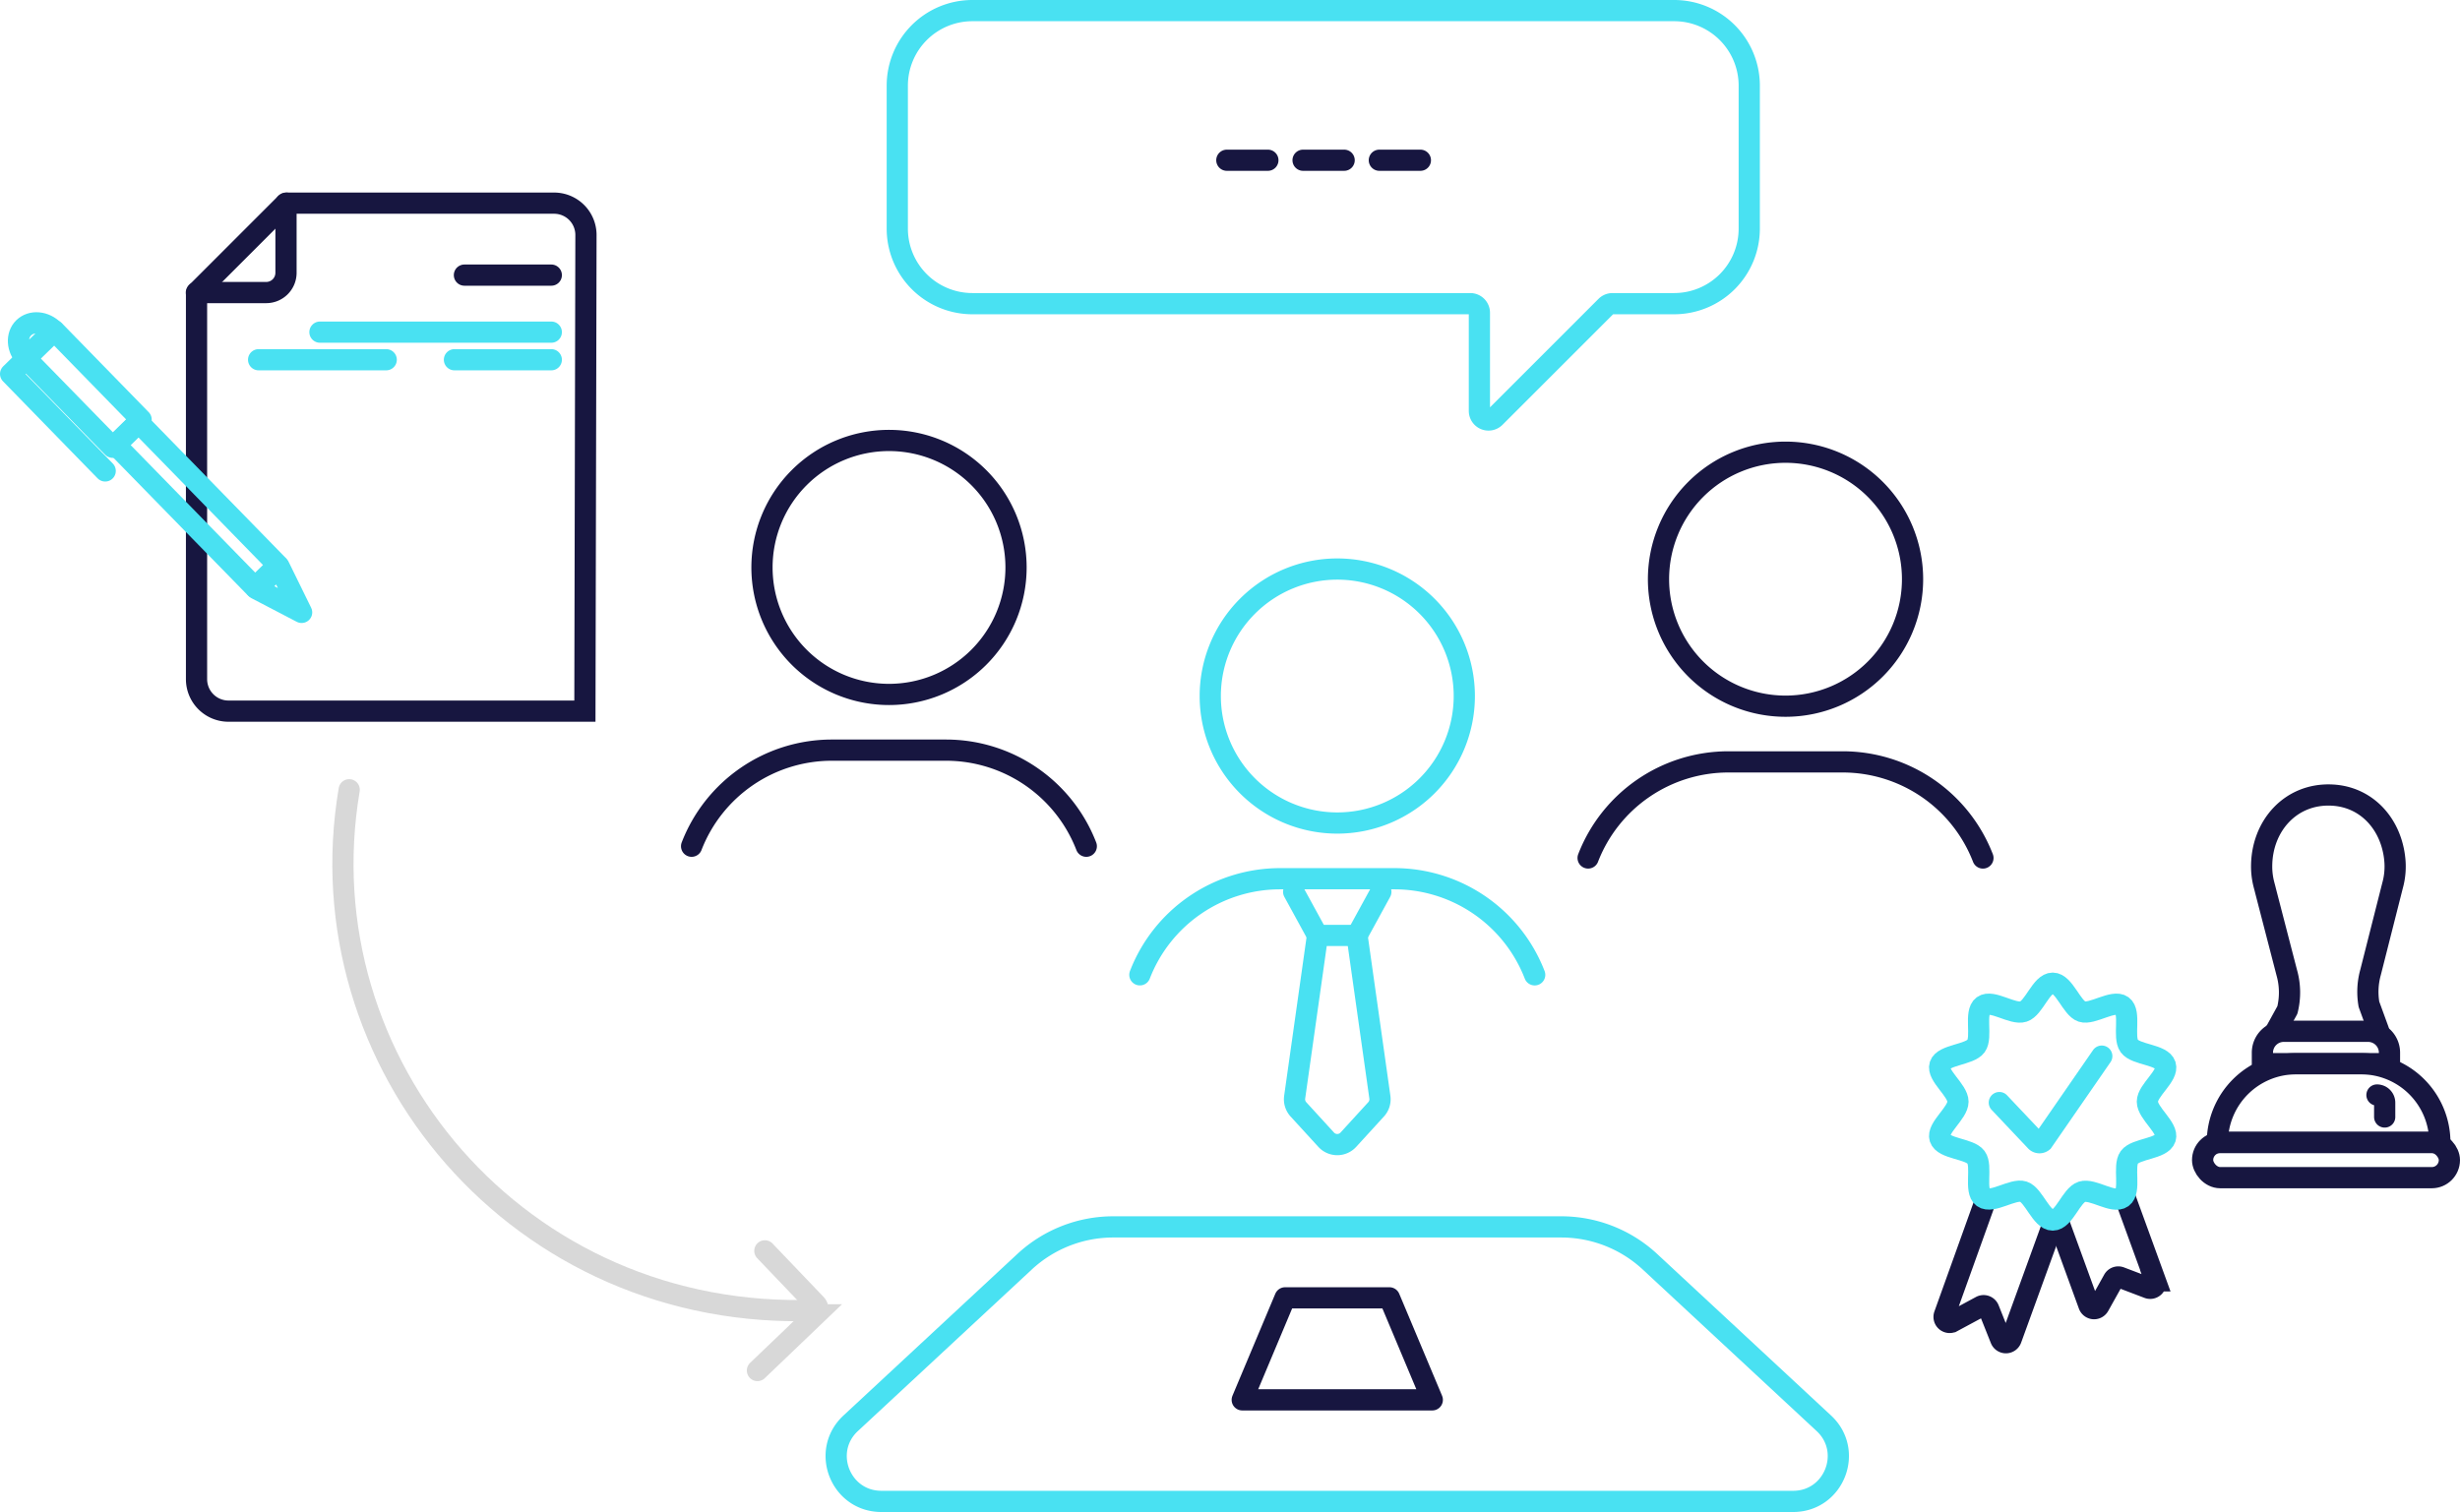 <svg id="Layer_1" data-name="Layer 1" xmlns="http://www.w3.org/2000/svg" viewBox="0 0 927.65 570.32"><title>flow</title><path d="M501.6,437H685.79a3.44,3.44,0,0,1,3.45,3.44v37a3.44,3.44,0,0,0,5.88,2.43L737,438a3.47,3.47,0,0,1,2.44-1h23.3A28.31,28.31,0,0,0,791,408.71V354.78a28.31,28.31,0,0,0-28.31-28.32H498.05a28.32,28.32,0,0,0-28.32,28.32v53.93A28.32,28.32,0,0,0,498.05,437h23.3" transform="translate(-131.37 -322.46)" style="fill:none;stroke:#49e1f2;stroke-linecap:round;stroke-linejoin:round;stroke-width:8px"/><path d="M651.71,736.3l-8.62-61H628.2l-8.62,61a5.64,5.64,0,0,0,1.42,4.61l10.46,11.44a5.67,5.67,0,0,0,8.37,0l10.45-11.44A5.61,5.61,0,0,0,651.71,736.3Z" transform="translate(-131.37 -322.46)" style="fill:none;stroke:#49e1f2;stroke-linecap:round;stroke-linejoin:round;stroke-width:8px"/><line x1="511.72" y1="352.82" x2="520.71" y2="336.38" style="fill:none;stroke:#49e1f2;stroke-linecap:round;stroke-linejoin:round;stroke-width:8px"/><line x1="487.83" y1="336.38" x2="496.82" y2="352.82" style="fill:none;stroke:#49e1f2;stroke-linecap:round;stroke-linejoin:round;stroke-width:8px"/><path d="M466.61,584.4a47.9,47.9,0,1,1,47.9-47.9A47.9,47.9,0,0,1,466.61,584.4Z" transform="translate(-131.37 -322.46)" style="fill:none;stroke:#171640;stroke-linecap:round;stroke-linejoin:round;stroke-width:8px"/><path d="M635.65,632.9a47.9,47.9,0,1,1,47.9-47.9A47.9,47.9,0,0,1,635.65,632.9Z" transform="translate(-131.37 -322.46)" style="fill:none;stroke:#49e1f2;stroke-linecap:round;stroke-linejoin:round;stroke-width:8px"/><path d="M561.21,690.15a56.71,56.71,0,0,1,52.89-36.24h43.09a56.72,56.72,0,0,1,52.9,36.25" transform="translate(-131.37 -322.46)" style="fill:none;stroke:#49e1f2;stroke-linecap:round;stroke-linejoin:round;stroke-width:8px"/><path d="M392.17,641.65a56.7,56.7,0,0,1,52.89-36.24h43.09A56.71,56.71,0,0,1,541,641.65" transform="translate(-131.37 -322.46)" style="fill:none;stroke:#171640;stroke-linecap:round;stroke-linejoin:round;stroke-width:8px"/><path d="M804.68,588.83a47.9,47.9,0,1,1,47.9-47.9A47.89,47.89,0,0,1,804.68,588.83Z" transform="translate(-131.37 -322.46)" style="fill:none;stroke:#171640;stroke-linecap:round;stroke-linejoin:round;stroke-width:8px"/><path d="M730.24,646.08a56.73,56.73,0,0,1,52.9-36.24h43.09a56.71,56.71,0,0,1,52.89,36.25" transform="translate(-131.37 -322.46)" style="fill:none;stroke:#171640;stroke-linecap:round;stroke-linejoin:round;stroke-width:8px"/><path d="M753.57,798.39a49.16,49.16,0,0,0-33.46-13.15H551.18a49.16,49.16,0,0,0-33.46,13.15l-65.57,60.93c-11.32,10.52-3.87,29.46,11.58,29.46H807.56c15.45,0,22.89-18.94,11.58-29.46Z" transform="translate(-131.37 -322.46)" style="fill:none;stroke:#49e1f2;stroke-linecap:round;stroke-linejoin:round;stroke-width:8px"/><polygon points="540.11 528.02 468.44 528.02 484.6 489.54 523.95 489.54 540.11 528.02" style="fill:none;stroke:#171640;stroke-linecap:round;stroke-linejoin:round;stroke-width:8px"/><path d="M1028.27,711.08l-3.58-9.8a27.43,27.43,0,0,1,.61-12.09l8.29-32.72h0a26.73,26.73,0,0,0,.85-9.75c-1.25-13.22-10.41-23.7-23.67-24.36-15.52-.77-26.55,11.58-26.55,26.93a26.89,26.89,0,0,0,.9,6.94c.19.74.4,1.47.57,2.21l8,30.88a27.4,27.4,0,0,1,.24,14.1l-4.21,7.66" transform="translate(-131.37 -322.46)" style="fill:none;stroke:#171640;stroke-linecap:round;stroke-linejoin:round;stroke-width:8px"/><path d="M861.21,389H893a8.06,8.06,0,0,1,8.06,8.06v4.15a0,0,0,0,1,0,0H853.14a0,0,0,0,1,0,0v-4.15A8.06,8.06,0,0,1,861.21,389Z" style="fill:none;stroke:#171640;stroke-linecap:round;stroke-linejoin:round;stroke-width:8px"/><path d="M865.85,401.23h24.5a29.7,29.7,0,0,1,29.7,29.7v0a0,0,0,0,1,0,0H836.15a0,0,0,0,1,0,0v0A29.7,29.7,0,0,1,865.85,401.23Z" style="fill:none;stroke:#171640;stroke-linecap:round;stroke-linejoin:round;stroke-width:8px"/><path d="M1027.71,735.49a2.91,2.91,0,0,1,2.91,2.91v5.38" transform="translate(-131.37 -322.46)" style="fill:none;stroke:#171640;stroke-linecap:round;stroke-linejoin:round;stroke-width:8px"/><rect x="830.59" y="430.93" width="93.06" height="13.28" rx="6.64" style="fill:none;stroke:#171640;stroke-linecap:round;stroke-linejoin:round;stroke-width:8px"/><line x1="97.52" y1="135.69" x2="145.64" y2="135.69" style="fill:none;stroke:#49e1f2;stroke-linecap:round;stroke-miterlimit:10;stroke-width:8px"/><line x1="171.37" y1="135.69" x2="207.89" y2="135.69" style="fill:none;stroke:#49e1f2;stroke-linecap:round;stroke-miterlimit:10;stroke-width:8px"/><line x1="120.65" y1="125.28" x2="207.89" y2="125.28" style="fill:none;stroke:#49e1f2;stroke-linecap:round;stroke-miterlimit:10;stroke-width:8px"/><line x1="175.13" y1="103.77" x2="207.89" y2="103.77" style="fill:none;stroke:#171640;stroke-linecap:round;stroke-miterlimit:10;stroke-width:8px"/><path d="M351.93,590.7H217.48a12.06,12.06,0,0,1-12-12.05V433.51a1.67,1.67,0,0,1,.5-1.19l32.74-32.74a1.65,1.65,0,0,1,1.19-.49H340.33a12,12,0,0,1,12,12Z" transform="translate(-131.37 -322.46)" style="fill:none;stroke:#171640;stroke-linecap:round;stroke-miterlimit:10;stroke-width:8px"/><path d="M205.43,432.81h26.32a7.46,7.46,0,0,0,7.47-7.47V399.09" transform="translate(-131.37 -322.46)" style="fill:none;stroke:#171640;stroke-linecap:round;stroke-miterlimit:10;stroke-width:8px"/><polygon points="47.13 152.03 53.21 158.26 45.8 165.49 42.5 168.71 34.93 160.97 9.88 135.31 9.75 135.18 20.49 124.72 39.24 143.94 47.13 152.03" style="fill:none;stroke:#49e1f2;stroke-linecap:round;stroke-linejoin:round;stroke-width:8px"/><path d="M140.32,446.1c-2.91,2.85-2.58,7.93.72,11.32l10.59-10.31C148.29,443.7,143.26,443.26,140.32,446.1Z" transform="translate(-131.37 -322.46)" style="fill:none;stroke:#49e1f2;stroke-linecap:round;stroke-linejoin:round;stroke-width:8px"/><polygon points="104.83 213.18 96.17 221.63 43.62 167.82 45.79 165.72 52.3 159.36 104.83 213.18" style="fill:none;stroke:#49e1f2;stroke-linecap:round;stroke-linejoin:round;stroke-width:8px"/><polygon points="105.28 213.74 113.74 230.99 96.71 222.11 105.28 213.74" style="fill:none;stroke:#49e1f2;stroke-linecap:round;stroke-linejoin:round;stroke-width:8px"/><polyline points="11.29 133.95 9.88 135.31 4 141.04 33.25 171.06 39.67 177.63" style="fill:none;stroke:#49e1f2;stroke-linecap:round;stroke-linejoin:round;stroke-width:8px"/><path d="M932.44,773.42l11.71,32.17a2.09,2.09,0,0,1-2.71,2.68l-10.52-4a2.09,2.09,0,0,0-2.58.93L922.87,815a2.09,2.09,0,0,1-3.8-.3l-11.72-32.18" transform="translate(-131.37 -322.46)" style="fill:none;stroke:#171640;stroke-linecap:round;stroke-miterlimit:10;stroke-width:8px"/><path d="M906.1,782.55l-16.34,45a2.1,2.1,0,0,1-3.92.06l-4.52-11.34a2.1,2.1,0,0,0-2.94-1.07l-10.78,5.81a2.1,2.1,0,0,1-3-2.56l15.64-43.59" transform="translate(-131.37 -322.46)" style="fill:none;stroke:#171640;stroke-linecap:round;stroke-miterlimit:10;stroke-width:8px"/><path d="M905.44,782.66c-4.34,0-7.13-9.43-11.05-10.71s-11.85,4.63-15.23,2.17S879,762.37,876.53,759s-12.29-3.12-13.61-7.18c-1.27-3.91,6.79-9.48,6.79-13.81s-8.06-9.9-6.79-13.82,11.15-3.81,13.61-7.18-.78-12.68,2.63-15.16,11.18,3.49,15.23,2.17,6.71-10.71,11.05-10.71,7.13,9.44,11,10.71,11.86-4.63,15.23-2.17.16,11.75,2.64,15.16,12.29,3.13,13.6,7.18-6.78,9.48-6.78,13.82,8.06,9.9,6.78,13.81c-1.31,4.06-11.15,3.81-13.6,7.19s.77,12.67-2.64,15.15-11.17-3.48-15.23-2.16S909.78,782.66,905.44,782.66Z" transform="translate(-131.37 -322.46)" style="fill:none;stroke:#49e1f2;stroke-linecap:round;stroke-miterlimit:10;stroke-width:8px"/><path d="M885.31,738.35l13.75,14.55a1.93,1.93,0,0,0,2.61.15l22.26-32.22" transform="translate(-131.37 -322.46)" style="fill:none;stroke:#49e1f2;stroke-linecap:round;stroke-miterlimit:10;stroke-width:8px"/><path d="M439.57,816.67c-112.4,4.56-194-93.16-176.52-196.32" transform="translate(-131.37 -322.46)" style="fill:none;stroke:#d8d8d8;stroke-linecap:round;stroke-miterlimit:10;stroke-width:8px"/><path d="M417,839.41l21.94-21a2.83,2.83,0,0,0,.1-4l-19.24-20.13" transform="translate(-131.37 -322.46)" style="fill:none;stroke:#d8d8d8;stroke-linecap:round;stroke-miterlimit:10;stroke-width:8px"/><line x1="462.63" y1="60.44" x2="478.11" y2="60.44" style="fill:none;stroke:#171640;stroke-linecap:round;stroke-miterlimit:10;stroke-width:8px"/><line x1="491.38" y1="60.44" x2="506.87" y2="60.44" style="fill:none;stroke:#171640;stroke-linecap:round;stroke-miterlimit:10;stroke-width:8px"/><line x1="520.14" y1="60.44" x2="535.62" y2="60.44" style="fill:none;stroke:#171640;stroke-linecap:round;stroke-miterlimit:10;stroke-width:8px"/></svg>